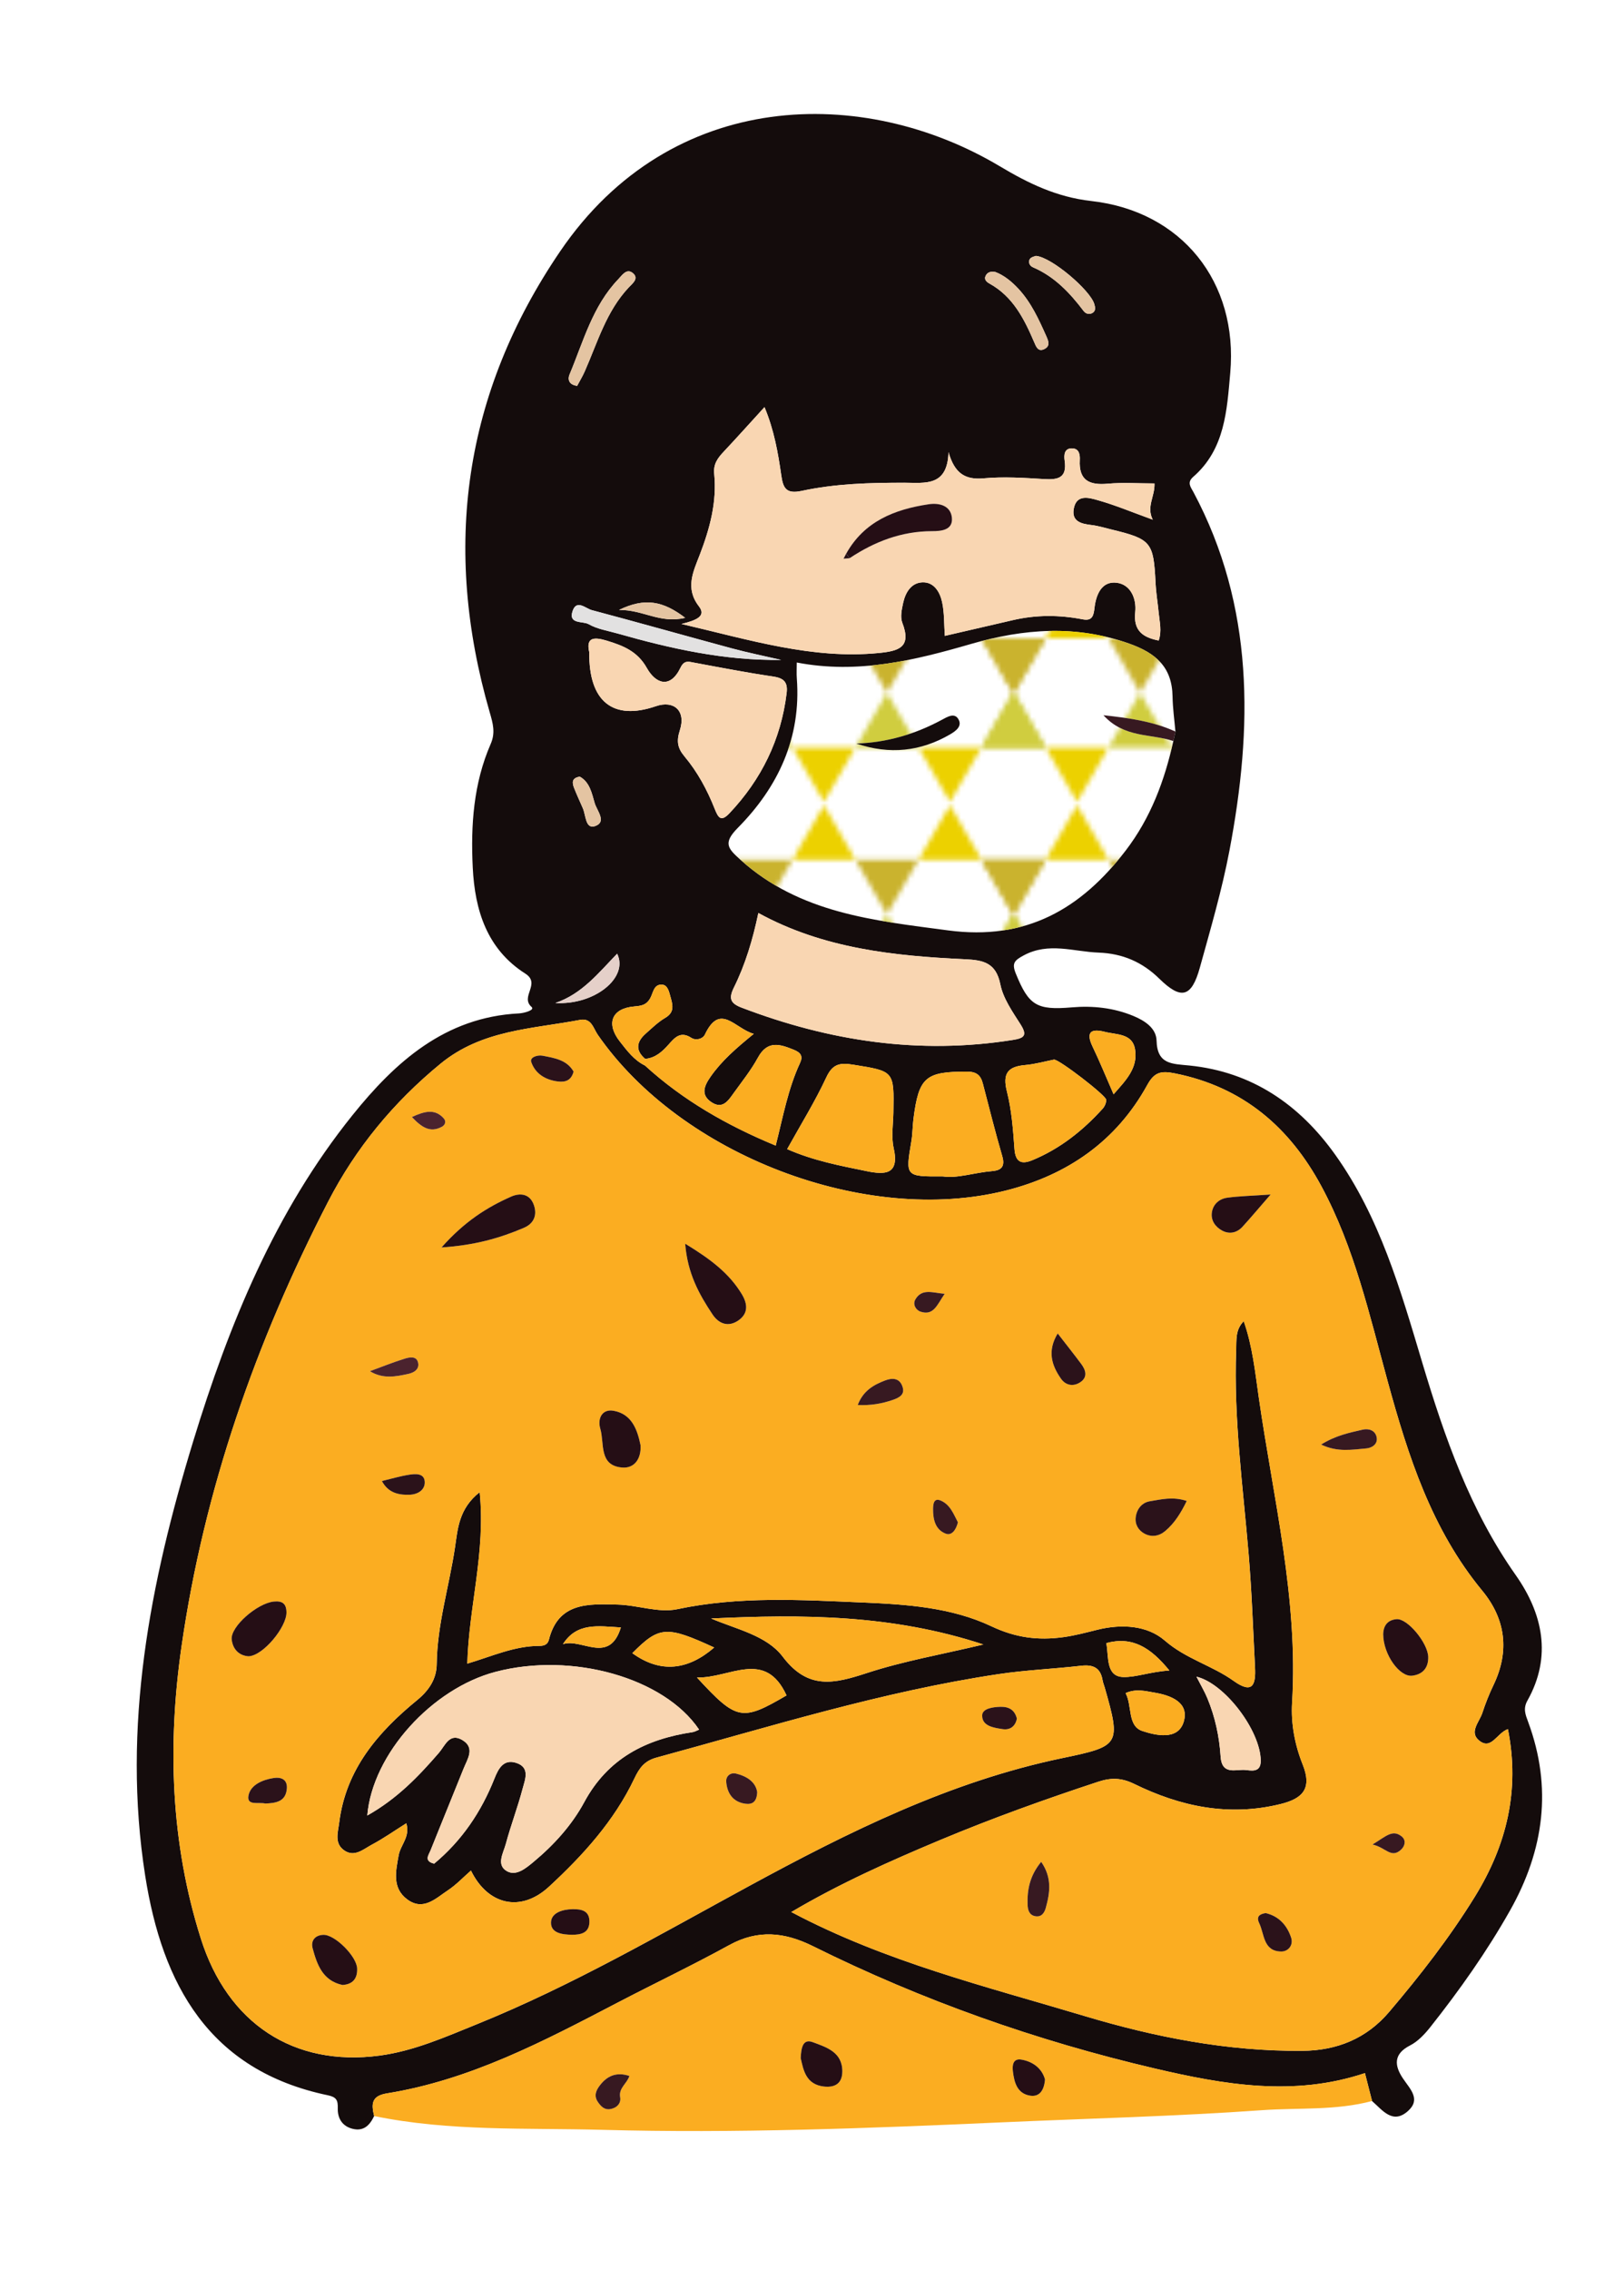 <?xml version="1.0" encoding="utf-8"?>
<!-- Generator: Adobe Illustrator 24.2.2, SVG Export Plug-In . SVG Version: 6.00 Build 0)  -->
<svg version="1.1" id="Layer_1" xmlns="http://www.w3.org/2000/svg" xmlns:xlink="http://www.w3.org/1999/xlink" x="0px" y="0px"
	 viewBox="0 0 544.17 760.22" style="enable-background:new 0 0 544.17 760.22;" xml:space="preserve">
<style type="text/css">
	.st0{fill:none;}
	.st1{fill:#D0CD3F;}
	.st2{fill:#CAB32E;}
	.st3{fill:#ECD100;}
	.st4{fill:#140C0C;}
	.st5{fill:#FBAD21;}
	.st6{fill:url(#SVGID_1_);}
	.st7{fill:#F9D6B2;}
	.st8{fill:#E2E1E1;}
	.st9{fill:#E4C4A2;}
	.st10{fill:#E5D0C9;}
	.st11{fill:#371921;}
	.st12{fill:#250E15;}
	.st13{fill:#2B121A;}
	.st14{fill:#4B232E;}
</style>
<pattern  x="0" width="74.8" height="86.37" patternUnits="userSpaceOnUse" id="Stars_Hex_Triangle_Color" viewBox="6.23 -86.37 74.8 86.37" style="overflow:visible;">
	<g>
		<rect x="6.23" y="-86.37" class="st0" width="74.8" height="86.37"/>
		<g>
			<polygon class="st1" points="81.04,-21.59 87.27,-10.8 74.8,-10.8 			"/>
			<polygon class="st2" points="81.04,-21.59 87.27,-32.39 74.8,-32.39 			"/>
			<polygon class="st1" points="81.04,-64.78 87.27,-53.98 74.8,-53.98 			"/>
			<polygon class="st2" points="81.04,-64.78 87.27,-75.58 74.8,-75.58 			"/>
		</g>
		<g>
			<polygon class="st3" points="18.7,0 24.93,-10.8 12.47,-10.8 			"/>
			<polygon class="st3" points="43.63,0 49.87,-10.8 37.4,-10.8 			"/>
			<polygon class="st3" points="68.57,0 74.8,-10.8 62.34,-10.8 			"/>
			<polygon class="st1" points="31.17,-21.59 37.4,-10.8 24.93,-10.8 			"/>
			<polygon class="st2" points="31.17,-21.59 37.4,-32.39 24.93,-32.39 			"/>
			<polygon class="st1" points="56.1,-21.59 62.34,-10.8 49.87,-10.8 			"/>
			<polygon class="st2" points="56.1,-21.59 62.34,-32.39 49.87,-32.39 			"/>
			<polygon class="st1" points="81.04,-21.59 87.27,-10.8 74.8,-10.8 			"/>
			<polygon class="st2" points="81.04,-21.59 87.27,-32.39 74.8,-32.39 			"/>
			<polygon class="st3" points="18.7,-43.19 24.93,-32.39 12.47,-32.39 			"/>
			<polygon class="st3" points="18.7,-43.19 24.93,-53.98 12.47,-53.98 			"/>
			<polygon class="st3" points="43.63,-43.19 49.87,-32.39 37.4,-32.39 			"/>
			<polygon class="st3" points="43.63,-43.19 49.87,-53.98 37.4,-53.98 			"/>
			<polygon class="st3" points="68.57,-43.19 74.8,-32.39 62.34,-32.39 			"/>
			<polygon class="st3" points="68.57,-43.19 74.8,-53.98 62.34,-53.98 			"/>
			<polygon class="st1" points="6.23,-21.59 12.47,-10.8 0,-10.8 			"/>
			<polygon class="st2" points="6.23,-21.59 12.47,-32.39 0,-32.39 			"/>
			<polygon class="st1" points="31.17,-64.78 37.4,-53.98 24.93,-53.98 			"/>
			<polygon class="st2" points="31.17,-64.78 37.4,-75.58 24.93,-75.58 			"/>
			<polygon class="st1" points="56.1,-64.78 62.34,-53.98 49.87,-53.98 			"/>
			<polygon class="st2" points="56.1,-64.78 62.34,-75.58 49.87,-75.58 			"/>
			<polygon class="st1" points="81.04,-64.78 87.27,-53.98 74.8,-53.98 			"/>
			<polygon class="st2" points="81.04,-64.78 87.27,-75.58 74.8,-75.58 			"/>
			<polygon class="st3" points="18.7,-86.37 24.93,-75.58 12.47,-75.58 			"/>
			<polygon class="st3" points="43.63,-86.37 49.87,-75.58 37.4,-75.58 			"/>
			<polygon class="st3" points="68.57,-86.37 74.8,-75.58 62.34,-75.58 			"/>
			<polygon class="st1" points="6.23,-64.78 12.47,-53.98 0,-53.98 			"/>
			<polygon class="st2" points="6.23,-64.78 12.47,-75.58 0,-75.58 			"/>
		</g>
		<g>
			<polygon class="st1" points="6.23,-21.59 12.47,-10.8 0,-10.8 			"/>
			<polygon class="st2" points="6.23,-21.59 12.47,-32.39 0,-32.39 			"/>
			<polygon class="st1" points="6.23,-64.78 12.47,-53.98 0,-53.98 			"/>
			<polygon class="st2" points="6.23,-64.78 12.47,-75.58 0,-75.58 			"/>
		</g>
	</g>
</pattern>
<g>
	<path class="st4" d="M125.37,708.75c-1.45,3.03-3.46,5.2-7.2,4.28c-3.55-0.88-5.08-3.58-4.99-6.9c0.07-2.68-0.44-3.74-3.36-4.35
		c-39.77-8.31-55.45-37.12-61.17-73.53c-7.83-49.88,1.6-98.11,16.1-145.55c11.97-39.13,27.4-76.87,53.32-109.13
		c14.33-17.83,31.02-32.9,55.86-34.14c1.57-0.08,5.42-1.08,4.19-2.16c-3.95-3.46,3.22-7.78-2.1-11.17
		c-12.77-8.14-16.9-21.06-17.61-35.51c-0.7-14.22,0.25-28.2,6.01-41.41c1.65-3.78,0.75-6.89-0.3-10.51
		c-15.96-55.11-8.87-106.81,23.59-154.51C225,29.4,289.41,28.49,334.99,55.68c9.67,5.77,19.08,10.34,30.68,11.65
		c30.36,3.41,49.26,27.16,46.56,57.57c-1.11,12.5-1.76,25.57-12.4,34.81c-2.21,1.92-0.83,3.44,0.05,5.09
		c20.5,38.38,19.9,78.96,12.08,120.12c-2.51,13.21-6.32,26.18-9.91,39.16c-2.78,10.03-6.28,10.88-13.58,3.73
		c-5.68-5.56-12.26-8.44-20.35-8.74c-8.4-0.31-16.69-3.59-25.1,0.93c-3.13,1.68-4.04,2.63-2.65,6.07
		c4.34,10.69,6.98,12.34,18.74,11.34c7.08-0.61,14.09,0.14,20.7,2.89c3.72,1.55,7.62,4.03,7.73,8.24c0.21,8.06,5.24,7.76,11.04,8.35
		c20.91,2.13,36.79,13.02,48.79,29.82c14.97,20.95,21.93,45.38,29.16,69.55c7.51,25.11,16.03,49.53,31.34,71.28
		c9.02,12.81,12.28,27.2,3.94,42.06c-1.5,2.67-0.68,4.65,0.23,7.11c8.17,22.03,5.35,42.98-6.08,63.23
		c-7.78,13.78-16.87,26.61-26.66,38.98c-1.89,2.39-4.17,4.83-6.81,6.18c-5.66,2.88-5.24,6.79-2.42,11.01
		c2.35,3.53,6.14,6.96,1.76,10.92c-5.15,4.65-8.56-0.23-12.08-3.3c-0.8-3.13-1.6-6.25-2.39-9.35c-23.83,7.97-47.24,3.86-70.29-1.52
		c-39.74-9.28-78.08-22.83-114.68-41c-9.49-4.71-18.41-5.65-28.04-0.36c-12.3,6.76-24.99,12.8-37.44,19.29
		c-24.68,12.87-49.32,25.87-77.24,30.37C124.29,702.01,124.45,704.89,125.37,708.75z M216.18,354.66c-3.39-2.89-2.89-5.75,0.18-8.46
		c2.1-1.86,4.15-3.88,6.54-5.28c3.35-1.96,2.46-4.51,1.71-7.24c-0.45-1.66-0.94-3.74-2.72-3.88c-2.91-0.22-3,2.84-4.06,4.64
		c-1.27,2.17-2.81,2.45-5.36,2.67c-7.55,0.66-9.46,5.77-4.78,11.72c2.41,3.07,4.76,6.27,8.43,8.06
		c12.76,11.65,27.48,20.06,43.8,26.81c2.44-9.58,4.12-19,8.16-27.68c1.06-2.28,0.24-3.47-2.11-4.42c-4.72-1.92-8.83-3.19-12,2.63
		c-2.27,4.17-5.29,7.95-8.08,11.82c-1.8,2.5-3.69,5.6-7.41,3.18c-3.89-2.53-2.47-5.62-0.34-8.66c3.68-5.26,8.49-9.45,14.43-14.29
		c-6.4-1.79-11.25-10.6-16.39,0.27c-0.67,1.42-2.98,2.07-4.54,1.06c-3.68-2.38-5.59-0.02-7.71,2.36
		C221.84,352.32,219.53,354.37,216.18,354.66z M393.86,245.03c-0.34-3.92-0.9-7.83-0.96-11.75c-0.16-9.88-5.6-14.55-14.59-17.73
		c-17.82-6.31-35.24-4.99-52.88,0.12c-18.9,5.48-37.92,10.19-58.45,6.23c0,2.07-0.11,3.71,0.02,5.34
		c1.49,19.89-6.25,36.37-19.79,50.06c-5.08,5.13-3.27,6.93,0.93,10.7c19.9,17.89,44.56,20.31,69.56,23.63
		c26.16,3.47,44.49-7.15,59.51-26.77c8.35-10.9,13.03-23.4,15.95-36.66C393.4,247.15,393.63,246.09,393.86,245.03z M505.27,579.15
		c-3.77,1.35-5.59,7.22-9.71,3.77c-3.33-2.79,0.16-6.18,1.14-9.17c1.05-3.2,2.29-6.35,3.75-9.38c5.46-11.36,4.05-22.1-3.78-31.58
		c-16.97-20.55-24.82-45.08-31.69-70.13c-6.09-22.19-11.14-44.78-22.17-65.27c-10.68-19.86-26.34-33.3-49.05-37.85
		c-4.63-0.93-6.9-0.55-9.32,3.85c-10.37,18.84-26.75,30.15-47.3,35.35c-47.07,11.89-108.95-11.85-136.83-52.14
		c-1.49-2.15-2.13-5.72-5.91-5c-16.14,3.07-32.88,3.28-46.78,14.68c-15.79,12.95-28.41,28.28-37.65,46.18
		c-24.27,47.02-41.59,96.52-49.14,149c-4.74,32.91-3.67,65.8,6.47,97.85c8.99,28.44,31.15,42.99,59.85,39.2
		c11.49-1.52,22.14-6.26,32.8-10.58c31.61-12.8,61.06-29.92,90.94-46.16c33.4-18.15,67.36-35.04,104.94-42.88
		c19.4-4.04,19.86-4.38,14.34-23.68c-0.23-0.81-0.58-1.6-0.71-2.42c-0.69-4.19-3.16-5.32-7.19-4.86
		c-9.23,1.06-18.54,1.43-27.72,2.81c-39.01,5.84-76.59,17.63-114.52,27.94c-4.03,1.09-5.74,3.4-7.44,6.98
		c-6.75,14.22-17.26,25.79-28.63,36.28c-9.55,8.81-20.57,6.04-26.15-5.41c-2.58,2.25-4.91,4.76-7.7,6.6
		c-4.08,2.7-8.25,7.04-13.62,3.08c-5.21-3.84-3.85-9.52-2.9-14.81c0.62-3.47,3.96-6.27,2.55-10.7c-3.95,2.48-7.61,5.07-11.54,7.16
		c-2.83,1.51-5.83,4.33-9.28,1.9c-3.38-2.38-2.06-6.05-1.64-9.38c2.23-17.77,13-30.23,26.11-40.95c4.08-3.34,6.49-7.2,6.55-12.03
		c0.16-13.37,4.19-26.09,6.13-39.15c0.91-6.08,1.23-12.93,8.27-18.46c2.04,20.09-3.65,38.44-4.15,57.43
		c8.29-2.47,15.8-5.94,24.13-5.94c1.42,0,2.78-0.34,3.21-2.06c3.16-12.67,13.36-12.01,22.98-11.78c6.72,0.16,13.77,2.87,20.05,1.54
		c20.74-4.4,41.57-3.11,62.33-2.23c14.55,0.62,29.54,1.63,42.92,7.96c8.05,3.81,15.56,4.81,24.1,3.64
		c3.94-0.54,7.67-1.55,11.45-2.49c8.12-2,16.69-1.47,22.57,3.65c7.04,6.12,15.82,8.32,23.04,13.49c6.43,4.6,7.46,1.18,7.17-4.48
		c-0.65-12.67-1.08-25.36-2.14-37.99c-1.91-22.74-5.04-45.4-4.18-68.31c0.13-3.35-0.33-6.84,2.54-9.69
		c2.94,8.34,3.81,16.99,5.04,25.55c4.88,33.94,13.27,67.48,11.16,102.22c-0.43,7.01,0.93,14.17,3.55,20.7
		c3.22,8.05,0.04,11.42-7.44,13.26c-17.29,4.25-33.48,0.86-49.04-6.76c-4.08-2-7.58-2.19-11.99-0.73
		c-17.88,5.89-35.58,12.24-52.93,19.5c-16.91,7.08-33.67,14.54-49.95,24.15c31.49,16.67,65.13,24.89,98.16,34.8
		c23.81,7.14,48.06,11.88,73.07,11.69c11.6-0.09,21.51-4.11,29.09-13.03c10.4-12.25,20.27-24.91,28.73-38.62
		C504.81,618.07,509.37,599.68,505.27,579.15z M256.17,136.36c-4.98,5.45-9.28,10.25-13.69,14.95c-1.98,2.11-3.49,4.11-3.16,7.37
		c0.95,9.46-1.47,18.36-4.84,27.13c-2.15,5.6-4.99,11.18-0.28,17.27c2.59,3.35-0.98,4.71-5.84,5.91
		c23.24,5.43,43.93,11.88,66.04,9.73c6.84-0.66,11.12-1.94,7.94-10.15c-0.74-1.91-0.18-4.51,0.3-6.68c0.76-3.47,2.71-6.7,6.46-6.84
		c3.91-0.14,5.88,3.31,6.59,6.65c0.78,3.63,0.63,7.46,0.9,11.28c8.03-1.86,15.39-3.54,22.74-5.26c7.81-1.83,15.64-1.8,23.49-0.28
		c3.27,0.63,3.64-1.36,3.93-3.87c0.52-4.51,2.46-9.04,7.49-8.38c4.63,0.61,6.63,5.32,6.15,9.83c-0.67,6.24,2.57,8.48,7.87,9.52
		c1.09-3.19,0.29-6.24,0-9.27c-0.32-3.36-0.9-6.71-1.06-10.08c-0.67-13.67-1.42-14.62-14.96-17.89c-2.19-0.53-4.36-1.21-6.59-1.46
		c-3.38-0.39-6.58-1.2-5.86-5.38c0.88-5.08,5.16-3.76,8.14-2.91c5.81,1.64,11.42,4,18.34,6.51c-2.21-4.39,0.75-7.77,0.58-12.14
		c-5.57,0-10.66-0.37-15.67,0.09c-6.14,0.56-9.73-1.07-9.36-7.94c0.09-1.66-0.15-3.71-2.33-3.88c-2.95-0.23-3,2.28-2.74,4.11
		c0.83,5.73-2.15,6.45-6.87,6.16c-6.75-0.42-13.58-0.86-20.28-0.25c-6.27,0.57-9.74-1.71-11.77-8.78
		c-0.33,11.64-7.89,10.26-14.69,10.25c-11.57-0.01-23.17,0.29-34.48,2.73c-5.37,1.16-6.27-1.03-6.89-5.36
		C260.69,151.56,259.39,144.08,256.17,136.36z M123.07,608.09c10.07-5.67,17.2-13.15,24.01-21.01c2.06-2.38,3.5-6.79,7.77-4.31
		c4.5,2.61,1.77,6.39,0.47,9.66c-3.64,9.11-7.4,18.18-11.03,27.29c-0.63,1.57-2.37,3.64,1.2,4.49c9.27-7.71,15.78-17.36,20.21-28.54
		c1.3-3.28,3.03-6.6,7.31-5.2c4.71,1.54,2.92,5.58,2.12,8.61c-1.64,6.23-3.96,12.28-5.63,18.5c-0.81,3.03-3.35,7.08,0.4,9.17
		c3.13,1.75,6.41-1.08,8.99-3.22c6.77-5.64,12.74-12.25,16.87-19.89c7.95-14.73,20.68-21.14,36.34-23.48
		c0.73-0.11,1.41-0.54,2.16-0.84c-11.73-17.4-42.6-26.08-68.22-19.35C144.83,565.53,124.8,587.41,123.07,608.09z M254.11,305.8
		c-1.87,8.93-4.35,17.22-8.2,24.97c-1.84,3.71-1.13,5.31,2.63,6.74c29.38,11.21,59.49,15.78,90.8,10.81c3.8-0.6,5.02-1.44,2.61-5.23
		c-2.69-4.23-5.81-8.66-6.76-13.4c-1.45-7.25-5.72-8.12-11.78-8.4C299.53,320.18,275.89,317.73,254.11,305.8z M197.45,218.46
		c-0.2,16.6,8,22.99,22.32,18.07c6.03-2.07,10.14,1.54,8.04,8.03c-1.23,3.81-0.74,6.07,1.57,8.82c4.35,5.2,7.56,11.16,10.05,17.42
		c1.21,3.04,2.11,4.65,4.99,1.59c10.73-11.36,17.27-24.68,19.16-40.26c0.43-3.5-0.81-4.98-4.4-5.51
		c-8.86-1.31-17.67-3.01-26.48-4.65c-1.99-0.37-3.42-0.95-4.69,1.68c-3.46,7.17-8.33,5.33-11.26,0.11
		c-3.14-5.61-7.87-7.46-13.28-9.13C199.18,213.32,196.24,213.32,197.45,218.46z M238.29,542.1c8.45,3.62,18.58,5.65,23.98,12.78
		c8.51,11.25,17.29,9.05,28.2,5.49c12.29-4.02,25.16-6.25,39.04-9.56C298.88,540.72,268.74,540.66,238.29,542.1z M263.76,384.89
		c8.96,3.92,17.78,5.55,26.54,7.36c6.22,1.28,11.17,1.27,9.14-7.76c-0.84-3.74-0.17-7.84-0.09-11.77
		c0.27-14.1,0.25-13.89-13.42-16.1c-4.45-0.72-6.92-0.35-9.06,4.26C273.1,368.97,268.34,376.62,263.76,384.89z M315.98,394.03
		c4.81,0.73,10.54-1.29,16.42-1.77c3.13-0.25,4.45-1.53,3.43-5.01c-2.35-8.06-4.38-16.22-6.51-24.35c-0.73-2.79-2.11-3.96-5.35-3.96
		c-13.84-0.01-16.1,1.8-17.89,15.81c-0.32,2.51-0.29,5.07-0.71,7.56C303.37,394.09,303.34,394.08,315.98,394.03z M353.2,354.9
		c-3.08,0.6-6.35,1.54-9.68,1.83c-5.88,0.51-7.64,2.87-6.11,8.9c1.57,6.21,2.06,12.75,2.52,19.18c0.32,4.51,2.37,5.28,6,3.78
		c9.26-3.83,16.92-9.91,23.59-17.29c0.67-0.74,1.16-1.94,1.16-2.92C370.67,366.94,354.96,354.88,353.2,354.9z M261.74,221.03
		c-5.53-1.28-11.1-2.4-16.57-3.88c-15.64-4.22-31.22-8.64-46.88-12.8c-2.03-0.54-5.04-3.67-6.4,0.26c-1.57,4.56,3.43,3.34,5.36,4.45
		c2.83,1.63,6.3,2.17,9.53,3.08C224.66,217.24,242.74,221.3,261.74,221.03z M400.91,561.59c1.44,2.82,2.72,4.96,3.66,7.23
		c2.59,6.25,4,12.86,4.44,19.55c0.4,6.14,4.9,4.3,7.99,4.45c1.92,0.09,5.5,1.23,5.45-3.12
		C422.33,579.62,410.38,563.84,400.91,561.59z M263.55,567.86c-7.21-15.68-19.03-5.66-30.02-6
		C246.89,576.33,248.56,576.62,263.55,567.86z M377.16,567.09c2.28,4.24,0.55,11.03,5.64,12.7c4.32,1.42,11.93,3.3,13.84-3.11
		c1.92-6.49-4.32-8.85-9.85-9.76C383.83,566.43,380.72,565.51,377.16,567.09z M239.31,551.82c-15.99-7.36-18.42-7.18-27.43,1.89
		C221.41,560.61,230.59,559.35,239.31,551.82z M193.39,129.24c0.81-1.53,1.81-3.16,2.57-4.9c4.28-9.7,7.2-20.1,14.75-28.1
		c1.25-1.32,3.56-3.02,1.26-4.83c-2.03-1.6-3.52,0.78-4.79,2.11c-8.63,9-11.71,20.87-16.34,31.93
		C190.18,127.01,190.55,128.87,193.39,129.24z M373.14,366.52c3.99-4.56,8.3-8.76,7.17-15.18c-0.93-5.25-6.23-4.74-10.1-5.73
		c-4.57-1.17-6.49-0.01-4.11,4.94C368.49,355.52,370.57,360.63,373.14,366.52z M391.83,559.52c-6.34-7.78-12.47-11.53-21.13-9.18
		c0.87,4.53-0.24,11.19,5.67,11.36C380.65,561.83,385.46,559.93,391.83,559.52z M333.54,91.11c-1.65-0.32-2.66,0.13-3.23,1.19
		c-0.72,1.33,0.35,2.18,1.25,2.68c7.89,4.36,11.63,11.84,14.98,19.65c0.61,1.41,1.29,3.38,3.45,2.26c1.95-1.01,1.37-2.57,0.6-4.29
		c-2.52-5.64-5.05-11.25-9.32-15.85C338.97,94.26,336.37,92.18,333.54,91.11z M347.11,85.71c-0.3,0.14-1.61,0.35-2.05,1.09
		c-0.56,0.93-0.15,2.21,1.09,2.74c7.2,3.09,12.34,8.54,16.95,14.63c0.72,0.95,1.91,1.28,2.98,0.64c1.16-0.7,0.92-1.88,0.59-2.99
		C365.3,97.18,352.36,86.12,347.11,85.71z M186.1,335.94c13.14,0.8,24.63-8.55,20.69-16.5C200.6,325.81,195.05,332.92,186.1,335.94z
		 M208.04,545.1c-7.56-0.43-14.71-1.77-19.41,5.6C194.8,548.55,204.15,557.69,208.04,545.1z M194.27,260.13
		c-2.79,0.45-2.57,2.11-1.91,3.78c0.9,2.31,1.97,4.56,2.95,6.84c1.01,2.36,0.86,7.08,4.09,5.95c4.02-1.4,0.61-5.17-0.14-7.73
		C198.3,265.66,197.61,261.97,194.27,260.13z M229.6,206.94c-7.4-5.63-13.46-6.87-22.18-2.65
		C215.64,204.23,221.08,208.96,229.6,206.94z"/>
	<path class="st5" d="M125.37,708.75c-0.92-3.86-1.08-6.74,4.3-7.61c27.93-4.5,52.57-17.49,77.24-30.37
		c12.45-6.49,25.14-12.53,37.44-19.29c9.63-5.29,18.55-4.35,28.04,0.36c36.6,18.17,74.94,31.72,114.68,41
		c23.05,5.38,46.45,9.49,70.29,1.52c0.79,3.1,1.59,6.22,2.39,9.35c-12.1,3.25-24.61,2.21-36.89,3.08
		c-29.17,2.07-58.43,2.78-87.65,4.09c-44.43,1.99-88.88,3.7-133.33,2.49C176.36,712.68,150.64,713.95,125.37,708.75z M268.3,689.35
		c0.91,4,1.73,8.86,7.84,9.51c3.56,0.38,6.07-0.98,6.1-5.01c0.05-6.54-5.35-8.14-9.85-9.84
		C268.97,682.73,268.46,685.92,268.3,689.35z M350.16,696.51c-0.93-3.48-3.77-5.96-7.91-6.66c-2.82-0.48-3.1,1.87-2.85,3.92
		c0.45,3.75,1.43,7.5,5.84,8.16C348.14,702.36,349.84,700.39,350.16,696.51z M210.9,695.32c-4.46-1.47-7.55,0.05-9.93,3.2
		c-1.19,1.57-2.05,3.39-0.68,5.44c0.99,1.48,2.19,2.74,4.03,2.49c2.17-0.3,3.86-1.84,3.48-4.01
		C207.25,699.35,210.11,697.87,210.9,695.32z"/>
	<path class="st5" d="M505.27,579.15c4.1,20.53-0.46,38.92-11.08,56.11c-8.46,13.71-18.32,26.37-28.73,38.62
		c-7.57,8.92-17.48,12.93-29.09,13.03c-25.01,0.2-49.26-4.54-73.07-11.69c-33.03-9.91-66.67-18.13-98.16-34.8
		c16.28-9.61,33.04-17.07,49.95-24.15c17.35-7.26,35.05-13.62,52.93-19.5c4.42-1.45,7.91-1.26,11.99,0.73
		c15.56,7.63,31.75,11.01,49.04,6.76c7.49-1.84,10.67-5.21,7.44-13.26c-2.62-6.53-3.97-13.69-3.55-20.7
		c2.11-34.74-6.27-68.28-11.16-102.22c-1.23-8.55-2.11-17.2-5.04-25.55c-2.87,2.84-2.41,6.33-2.54,9.69
		c-0.86,22.91,2.27,45.57,4.18,68.31c1.06,12.63,1.48,25.32,2.14,37.99c0.29,5.67-0.74,9.09-7.17,4.48
		c-7.22-5.17-16-7.37-23.04-13.49c-5.89-5.11-14.45-5.65-22.57-3.65c-3.78,0.93-7.51,1.95-11.45,2.49
		c-8.54,1.17-16.05,0.16-24.1-3.64c-13.38-6.33-28.37-7.34-42.92-7.96c-20.76-0.88-41.59-2.17-62.33,2.23
		c-6.28,1.33-13.33-1.38-20.05-1.54c-9.63-0.23-19.83-0.89-22.98,11.78c-0.43,1.73-1.79,2.06-3.21,2.06
		c-8.33,0-15.83,3.47-24.13,5.94c0.5-18.99,6.19-37.34,4.15-57.43c-7.04,5.53-7.36,12.38-8.27,18.46
		c-1.95,13.06-5.97,25.78-6.13,39.15c-0.06,4.83-2.47,8.7-6.55,12.03c-13.11,10.72-23.88,23.17-26.11,40.95
		c-0.42,3.32-1.74,7,1.64,9.38c3.45,2.43,6.45-0.4,9.28-1.9c3.92-2.09,7.59-4.67,11.54-7.16c1.41,4.43-1.93,7.24-2.55,10.7
		c-0.95,5.29-2.31,10.96,2.9,14.81c5.37,3.96,9.54-0.37,13.62-3.08c2.78-1.84,5.12-4.36,7.7-6.6c5.58,11.45,16.61,14.22,26.15,5.41
		c11.37-10.5,21.88-22.06,28.63-36.28c1.7-3.58,3.41-5.89,7.44-6.98c37.93-10.32,75.51-22.1,114.52-27.94
		c9.17-1.37,18.49-1.74,27.72-2.81c4.03-0.46,6.5,0.67,7.19,4.86c0.14,0.82,0.48,1.61,0.71,2.42c5.52,19.31,5.06,19.64-14.34,23.68
		c-37.58,7.83-71.54,24.72-104.94,42.88C221,648,191.56,665.12,159.94,677.92c-10.66,4.32-21.32,9.06-32.8,10.58
		c-28.7,3.79-50.86-10.76-59.85-39.2c-10.13-32.05-11.2-64.95-6.47-97.85c7.55-52.48,24.87-101.98,49.14-149
		c9.24-17.9,21.86-33.23,37.65-46.18c13.9-11.4,30.64-11.6,46.78-14.68c3.78-0.72,4.42,2.85,5.91,5
		c27.88,40.3,89.76,64.03,136.83,52.14c20.55-5.19,36.94-16.5,47.3-35.35c2.42-4.4,4.7-4.78,9.32-3.85
		c22.71,4.55,38.37,18,49.05,37.85c11.03,20.49,16.08,43.08,22.17,65.27c6.87,25.06,14.72,49.58,31.69,70.13
		c7.83,9.48,9.24,20.21,3.78,31.58c-1.46,3.03-2.71,6.19-3.75,9.38c-0.98,2.99-4.47,6.38-1.14,9.17
		C499.68,586.37,501.5,580.5,505.27,579.15z M147.94,417.82c11.27-0.74,19.56-3.15,27.58-6.55c3.36-1.42,4.54-4.26,3.37-7.64
		c-1.32-3.79-4.58-4.17-7.65-2.81C163.07,404.43,155.63,409.17,147.94,417.82z M229.59,416.57c0.79,10.01,4.7,16.97,9.15,23.68
		c2.14,3.23,5.36,4.34,8.69,2.02c3.34-2.33,3.15-5.49,1.1-8.85C244.33,426.51,238.24,421.82,229.59,416.57z M83.3,554.76
		c4.91-0.21,12.74-9.77,12.69-14.69c-0.03-2.96-1.39-3.92-4.2-3.65c-5.56,0.54-14.64,8.42-14.15,12.71
		C78.03,552.56,80.22,554.57,83.3,554.76z M463.48,547.34c0.04,6.9,5.53,14.45,9.74,13.92c3.42-0.42,5.44-2.55,5.35-6.29
		c-0.12-4.65-6.94-12.97-10.63-12.64C464.39,542.64,463.54,545.21,463.48,547.34z M214.63,484.06c-1.08-5.32-2.98-10.45-9-11.54
		c-3.9-0.7-5.49,2.61-4.48,6.02c1.44,4.87-0.61,12.38,7.39,12.99C212.57,491.84,214.91,488.6,214.63,484.06z M114.77,664.85
		c3.47-0.23,5.01-2.17,4.9-5.52c-0.13-4.09-7.49-11.4-11.33-11.26c-2.9,0.1-4.25,2.06-3.58,4.51
		C106.24,658.04,108.13,663.44,114.77,664.85z M425.76,400.09c-6.3,0.44-10.46,0.52-14.55,1.09c-2.6,0.36-4.67,2.08-5.12,4.82
		c-0.46,2.77,1.14,4.94,3.39,6.17c2.38,1.3,4.94,0.83,6.84-1.25C419.07,407.9,421.7,404.76,425.76,400.09z M397.65,502.73
		c-4.71-1.56-8.57-0.5-12.33,0.09c-2.6,0.41-4.35,2.49-4.74,5.26c-0.35,2.5,0.89,4.5,2.93,5.59c2.38,1.27,4.89,0.88,7.02-0.94
		C393.54,510.16,395.62,506.91,397.65,502.73z M354.41,446.63c-3.56,5.88-2.02,10.68,1.11,15.15c1.66,2.37,4.37,2.71,6.68,1.02
		c2.29-1.67,1.58-3.97,0.13-5.92C359.87,453.59,357.31,450.37,354.41,446.63z M424.11,640.77c-2.12,0.33-3.21,1.19-2.18,3.35
		c1.78,3.72,1.32,9.41,7.35,9.51c2.38,0.04,4.19-2.13,3.33-4.71C431.23,644.81,428.47,641.79,424.11,640.77z M348.88,623.6
		c-3.86,4.66-4.74,9.41-4.55,14.44c0.06,1.66,0.54,3.44,2.6,3.78c2.08,0.35,3.03-1.14,3.49-2.79
		C351.83,633.99,352.59,628.96,348.88,623.6z M287.41,470.59c4.38,0.21,8.07-0.45,11.77-1.71c2.47-0.84,4.23-1.94,3.12-4.73
		c-1.05-2.64-3.38-2.66-5.66-1.8C292.72,463.84,289.2,465.84,287.41,470.59z M191.64,648.02c3.03,0.02,5.79-0.58,5.85-4.3
		c0.07-3.82-2.71-4.33-5.76-4.26c-3.3,0.08-7.01,1.21-7.11,4.41C184.53,647.5,188.44,647.98,191.64,648.02z M442.68,483.84
		c5.5,2.64,10.42,1.68,15.17,1.28c1.83-0.15,3.98-1.44,3.41-3.87c-0.53-2.25-2.69-2.86-4.71-2.4
		C452.1,479.89,447.55,480.79,442.68,483.84z M88.9,604.08c3.45-0.16,6.89-0.56,7.22-5.07c0.22-2.99-1.89-3.88-4.43-3.48
		c-3.73,0.58-7.72,2.29-8.42,5.84C82.57,604.97,86.7,603.5,88.9,604.08z M192.2,358.93c-2.2-3.92-6.37-4.57-10.4-5.33
		c-1.75-0.33-4.32,0.55-3.8,2.08c1.33,3.92,4.73,6.02,8.88,6.54C189.22,362.52,191.33,362.1,192.2,358.93z M253.72,600.24
		c-0.52-3.38-3.43-5.3-7.08-6.19c-1.87-0.46-3.46,0.84-3.31,2.72c0.32,3.9,2.25,6.81,6.46,7.38
		C252,604.44,253.6,603.61,253.72,600.24z M340.73,575.62c-0.7-2.87-2.65-4.01-5.48-3.94c-2.54,0.06-6.09,0.57-6.13,2.87
		c-0.07,3.63,3.9,4.14,6.83,4.6C338.37,579.53,340.22,578.3,340.73,575.62z M123.94,459.27c4.43,2.7,8.7,1.81,12.93,0.89
		c2.08-0.45,3.89-1.78,3.13-4.08c-0.65-1.98-2.92-1.46-4.38-1.01C131.67,456.29,127.82,457.85,123.94,459.27z M127.96,496.06
		c2.14,3.97,5.55,4.69,9.25,4.59c2.78-0.08,5.27-1.61,5.11-4.37c-0.17-2.91-3.17-2.65-5.31-2.32
		C134.04,494.43,131.12,495.31,127.96,496.06z M320.98,509.88c-1.4-2.58-2.52-5.91-5.75-7.28c-2.36-1-2.58,1.18-2.58,2.86
		c-0.01,3.49,0.77,6.93,4.28,8.24C318.87,514.42,320.36,512.47,320.98,509.88z M138,374.14c3.23,3.37,6.05,5.41,10.05,3.27
		c1.18-0.63,1.47-1.89,0.65-2.81C145.73,371.28,142.33,372.16,138,374.14z M316.54,433.35c-4.07-0.35-7.6-1.92-9.81,1.86
		c-0.98,1.67,0.13,3.58,1.7,4.11C312.84,440.8,314,437.06,316.54,433.35z M459.88,617.8c4.48,0.98,6.26,4.87,9.63,1.69
		c1.28-1.21,1.7-3.13,0.18-4.38C466.56,612.55,464.25,615.21,459.88,617.8z"/>
	
		<pattern  id="SVGID_1_" xlink:href="#Stars_Hex_Triangle_Color" patternTransform="matrix(1.694 0 0 1.694 4532.423 4248.908)">
	</pattern>
	<path class="st6" d="M393.16,248.2c-2.92,13.26-7.6,25.76-15.95,36.66c-15.02,19.62-33.35,30.24-59.51,26.77
		c-25-3.32-49.66-5.74-69.56-23.63c-4.2-3.77-6.01-5.57-0.93-10.7c13.54-13.68,21.28-30.17,19.79-50.06
		c-0.12-1.63-0.02-3.27-0.02-5.34c20.53,3.96,39.55-0.76,58.45-6.23c17.63-5.11,35.06-6.43,52.88-0.12
		c8.98,3.18,14.43,7.85,14.59,17.73c0.06,3.92,0.63,7.84,0.96,11.75c-7.34-3.32-15.12-4.5-24.12-5.46
		C376.72,247.26,385.65,245.7,393.16,248.2z M286.93,249.04c11.09,3.79,21.59,2.7,31.5-3.12c1.89-1.11,4.25-2.82,2.56-5.28
		c-1.31-1.91-3.54-0.56-5.28,0.38C306.72,245.9,297.17,248.72,286.93,249.04z"/>
	<path class="st7" d="M256.17,136.36c3.22,7.72,4.51,15.21,5.59,22.7c0.62,4.33,1.52,6.51,6.89,5.36
		c11.32-2.44,22.92-2.74,34.48-2.73c6.81,0.01,14.36,1.39,14.69-10.25c2.03,7.07,5.5,9.35,11.77,8.78
		c6.7-0.61,13.53-0.17,20.28,0.25c4.72,0.29,7.7-0.43,6.87-6.16c-0.27-1.83-0.21-4.34,2.74-4.11c2.18,0.17,2.42,2.22,2.33,3.88
		c-0.37,6.86,3.21,8.5,9.36,7.94c5.01-0.46,10.1-0.09,15.67-0.09c0.17,4.37-2.8,7.75-0.58,12.14c-6.92-2.51-12.53-4.86-18.34-6.51
		c-2.98-0.84-7.26-2.17-8.14,2.91c-0.72,4.17,2.48,4.99,5.86,5.38c2.22,0.25,4.4,0.93,6.59,1.46c13.54,3.27,14.29,4.23,14.96,17.89
		c0.17,3.37,0.74,6.72,1.06,10.08c0.29,3.03,1.1,6.08,0,9.27c-5.29-1.04-8.53-3.28-7.87-9.52c0.48-4.51-1.52-9.22-6.15-9.83
		c-5.03-0.66-6.96,3.86-7.49,8.38c-0.29,2.51-0.66,4.51-3.93,3.87c-7.84-1.52-15.68-1.55-23.49,0.28
		c-7.35,1.72-14.72,3.41-22.74,5.26c-0.26-3.82-0.12-7.65-0.9-11.28c-0.71-3.34-2.68-6.79-6.59-6.65c-3.76,0.13-5.7,3.37-6.46,6.84
		c-0.48,2.17-1.04,4.77-0.3,6.68c3.18,8.22-1.1,9.49-7.94,10.15c-22.1,2.15-42.8-4.3-66.04-9.73c4.85-1.2,8.43-2.56,5.84-5.91
		c-4.72-6.09-1.87-11.67,0.28-17.27c3.37-8.77,5.79-17.67,4.84-27.13c-0.33-3.27,1.18-5.26,3.16-7.37
		C246.9,146.61,251.2,141.81,256.17,136.36z M284.69,186.97c8.35-5.55,17.35-9.03,27.56-9.05c3-0.01,7.11-0.27,6.71-4.48
		c-0.38-4.02-4.13-5.08-7.78-4.53c-11.45,1.72-21.6,5.74-27.64,16.55c-0.29,0.56-0.58,1.11-0.87,1.67
		C283.34,187.07,284.02,187.02,284.69,186.97z"/>
	<path class="st7" d="M123.07,608.09c1.73-20.68,21.76-42.55,42.96-48.12c25.62-6.73,56.49,1.95,68.22,19.35
		c-0.75,0.3-1.43,0.73-2.16,0.84c-15.66,2.34-28.39,8.75-36.34,23.48c-4.12,7.64-10.1,14.25-16.87,19.89
		c-2.58,2.15-5.86,4.97-8.99,3.22c-3.74-2.1-1.21-6.14-0.4-9.17c1.67-6.22,3.99-12.27,5.63-18.5c0.79-3.02,2.59-7.06-2.12-8.61
		c-4.27-1.4-6.01,1.93-7.31,5.2c-4.42,11.18-10.94,20.83-20.21,28.54c-3.57-0.84-1.83-2.92-1.2-4.49
		c3.64-9.11,7.39-18.18,11.03-27.29c1.31-3.27,4.03-7.05-0.47-9.66c-4.27-2.48-5.71,1.93-7.77,4.31
		C140.27,594.94,133.14,602.42,123.07,608.09z"/>
	<path class="st7" d="M254.11,305.8c21.79,11.93,45.43,14.38,69.3,15.5c6.06,0.28,10.33,1.16,11.78,8.4
		c0.95,4.74,4.07,9.17,6.76,13.4c2.41,3.79,1.19,4.62-2.61,5.23c-31.3,4.97-61.42,0.4-90.8-10.81c-3.76-1.43-4.47-3.03-2.63-6.74
		C249.75,323.02,252.23,314.73,254.11,305.8z"/>
	<path class="st7" d="M197.45,218.46c-1.21-5.14,1.73-5.14,6.03-3.82c5.41,1.67,10.14,3.52,13.28,9.13
		c2.93,5.22,7.8,7.06,11.26-0.11c1.27-2.63,2.7-2.05,4.69-1.68c8.81,1.64,17.62,3.33,26.48,4.65c3.59,0.53,4.83,2.01,4.4,5.51
		c-1.89,15.57-8.43,28.9-19.16,40.26c-2.89,3.05-3.78,1.45-4.99-1.59c-2.49-6.27-5.69-12.22-10.05-17.42
		c-2.31-2.76-2.8-5.02-1.57-8.82c2.1-6.5-2.01-10.11-8.04-8.03C205.45,241.45,197.25,235.06,197.45,218.46z"/>
	<path class="st5" d="M238.29,542.1c30.44-1.44,60.59-1.38,91.21,8.7c-13.88,3.31-26.75,5.55-39.04,9.56
		c-10.91,3.57-19.69,5.76-28.2-5.49C256.87,547.75,246.75,545.72,238.29,542.1z"/>
	<path class="st5" d="M216.18,354.66c3.35-0.29,5.66-2.34,7.74-4.68c2.12-2.38,4.03-4.74,7.71-2.36c1.56,1.01,3.87,0.35,4.54-1.06
		c5.14-10.87,9.99-2.06,16.39-0.27c-5.94,4.83-10.75,9.03-14.43,14.29c-2.13,3.04-3.55,6.13,0.34,8.66
		c3.72,2.42,5.61-0.68,7.41-3.18c2.79-3.88,5.81-7.65,8.08-11.82c3.18-5.82,7.29-4.55,12-2.63c2.35,0.96,3.17,2.14,2.11,4.42
		c-4.04,8.68-5.72,18.09-8.16,27.68c-16.32-6.75-31.04-15.16-43.8-26.81C216.14,356.15,216.16,355.41,216.18,354.66z"/>
	<path class="st5" d="M263.76,384.89c4.59-8.27,9.35-15.92,13.11-24.02c2.14-4.6,4.61-4.97,9.06-4.26c13.67,2.21,13.69,2,13.42,16.1
		c-0.08,3.93-0.75,8.03,0.09,11.77c2.03,9.03-2.92,9.05-9.14,7.76C281.53,390.44,272.71,388.81,263.76,384.89z"/>
	<path class="st5" d="M315.98,394.03c-12.64,0.06-12.6,0.06-10.6-11.73c0.42-2.49,0.39-5.05,0.71-7.56
		c1.79-14.01,4.05-15.82,17.89-15.81c3.23,0,4.62,1.17,5.35,3.96c2.13,8.13,4.16,16.29,6.51,24.35c1.01,3.47-0.31,4.75-3.43,5.01
		C326.52,392.73,320.79,394.76,315.98,394.03z"/>
	<path class="st5" d="M353.2,354.9c1.76-0.03,17.47,12.04,17.47,13.48c0,0.98-0.49,2.18-1.16,2.92
		c-6.67,7.38-14.32,13.46-23.59,17.29c-3.63,1.5-5.67,0.73-6-3.78c-0.46-6.43-0.94-12.97-2.52-19.18c-1.53-6.03,0.23-8.39,6.11-8.9
		C346.85,356.44,350.12,355.51,353.2,354.9z"/>
	<path class="st8" d="M261.74,221.03c-19,0.28-37.08-3.79-54.97-8.88c-3.22-0.92-6.7-1.45-9.53-3.08c-1.93-1.11-6.93,0.11-5.36-4.45
		c1.36-3.94,4.36-0.8,6.4-0.26c15.66,4.16,31.24,8.58,46.88,12.8C250.64,218.63,256.21,219.75,261.74,221.03z"/>
	<path class="st7" d="M400.91,561.59c9.47,2.25,21.42,18.02,21.54,28.11c0.05,4.35-3.53,3.22-5.45,3.12
		c-3.09-0.15-7.6,1.68-7.99-4.45c-0.43-6.69-1.84-13.3-4.44-19.55C403.63,566.55,402.36,564.42,400.91,561.59z"/>
	<path class="st5" d="M263.55,567.86c-14.99,8.76-16.67,8.47-30.02-6C244.52,562.2,256.34,552.18,263.55,567.86z"/>
	<path class="st5" d="M216.18,354.66c-0.02,0.74-0.04,1.49-0.06,2.23c-3.66-1.79-6.01-4.99-8.43-8.06
		c-4.68-5.95-2.77-11.06,4.78-11.72c2.55-0.22,4.1-0.51,5.36-2.67c1.05-1.8,1.15-4.86,4.06-4.64c1.78,0.13,2.27,2.22,2.72,3.88
		c0.74,2.73,1.63,5.28-1.71,7.24c-2.39,1.4-4.44,3.43-6.54,5.28C213.29,348.91,212.79,351.77,216.18,354.66z"/>
	<path class="st5" d="M377.16,567.09c3.56-1.58,6.67-0.65,9.63-0.17c5.52,0.91,11.77,3.28,9.85,9.76c-1.9,6.41-9.51,4.53-13.84,3.11
		C377.71,578.12,379.44,571.33,377.16,567.09z"/>
	<path class="st5" d="M239.31,551.82c-8.72,7.53-17.9,8.79-27.43,1.89C220.89,544.64,223.32,544.46,239.31,551.82z"/>
	<path class="st9" d="M193.39,129.24c-2.83-0.37-3.21-2.23-2.55-3.8c4.63-11.06,7.72-22.93,16.34-31.93
		c1.27-1.33,2.77-3.7,4.79-2.11c2.3,1.81-0.01,3.5-1.26,4.83c-7.55,8-10.47,18.4-14.75,28.1
		C195.19,126.08,194.19,127.72,193.39,129.24z"/>
	<path class="st5" d="M373.14,366.52c-2.58-5.89-4.66-11-7.04-15.97c-2.37-4.95-0.45-6.12,4.11-4.94c3.87,1,9.17,0.48,10.1,5.73
		C381.45,357.77,377.13,361.96,373.14,366.52z"/>
	<path class="st5" d="M391.83,559.52c-6.37,0.41-11.18,2.31-15.46,2.19c-5.91-0.18-4.8-6.83-5.67-11.36
		C379.36,548,385.49,551.74,391.83,559.52z"/>
	<path class="st9" d="M333.54,91.11c2.83,1.07,5.43,3.15,7.74,5.64c4.26,4.6,6.8,10.21,9.32,15.85c0.77,1.72,1.35,3.27-0.6,4.29
		c-2.17,1.13-2.84-0.84-3.45-2.26c-3.35-7.81-7.09-15.29-14.98-19.65c-0.91-0.5-1.97-1.35-1.25-2.68
		C330.88,91.24,331.89,90.79,333.54,91.11z"/>
	<path class="st9" d="M347.11,85.71c5.25,0.41,18.19,11.47,19.56,16.11c0.33,1.11,0.57,2.29-0.59,2.99
		c-1.07,0.64-2.26,0.32-2.98-0.64c-4.61-6.09-9.75-11.54-16.95-14.63c-1.24-0.53-1.65-1.81-1.09-2.74
		C345.49,86.06,346.8,85.85,347.11,85.71z"/>
	<path class="st10" d="M186.1,335.94c8.95-3.02,14.5-10.13,20.69-16.5C210.73,327.4,199.24,336.74,186.1,335.94z"/>
	<path class="st5" d="M208.04,545.1c-3.89,12.6-13.24,3.46-19.41,5.6C193.33,543.33,200.48,544.66,208.04,545.1z"/>
	<path class="st11" d="M393.16,248.2c-7.51-2.5-16.44-0.94-23.42-8.64c9,0.96,16.78,2.14,24.12,5.46
		C393.63,246.09,393.4,247.15,393.16,248.2z"/>
	<path class="st9" d="M194.27,260.13c3.33,1.84,4.02,5.52,4.99,8.83c0.75,2.56,4.16,6.33,0.14,7.73c-3.24,1.13-3.08-3.59-4.09-5.95
		c-0.98-2.28-2.05-4.53-2.95-6.84C191.71,262.24,191.48,260.58,194.27,260.13z"/>
	<path class="st9" d="M229.6,206.94c-8.52,2.02-13.96-2.7-22.18-2.65C216.14,200.07,222.2,201.31,229.6,206.94z"/>
	<path class="st12" d="M268.3,689.35c0.16-3.42,0.67-6.62,4.09-5.33c4.51,1.7,9.91,3.29,9.85,9.84c-0.03,4.03-2.54,5.39-6.1,5.01
		C270.02,698.2,269.21,693.35,268.3,689.35z"/>
	<path class="st12" d="M350.16,696.51c-0.32,3.87-2.02,5.85-4.92,5.42c-4.4-0.66-5.39-4.41-5.84-8.16c-0.25-2.06,0.04-4.4,2.85-3.92
		C346.39,690.55,349.23,693.04,350.16,696.51z"/>
	<path class="st11" d="M210.9,695.32c-0.79,2.55-3.65,4.03-3.1,7.12c0.39,2.18-1.3,3.71-3.48,4.01c-1.84,0.25-3.04-1.01-4.03-2.49
		c-1.37-2.05-0.51-3.88,0.68-5.44C203.35,695.38,206.44,693.85,210.9,695.32z"/>
	<path class="st12" d="M147.94,417.82c7.69-8.66,15.13-13.39,23.3-17.01c3.07-1.36,6.33-0.98,7.65,2.81
		c1.18,3.38-0.01,6.22-3.37,7.64C167.5,414.67,159.21,417.08,147.94,417.82z"/>
	<path class="st12" d="M229.59,416.57c8.65,5.25,14.74,9.94,18.94,16.84c2.04,3.36,2.24,6.52-1.1,8.85
		c-3.33,2.32-6.55,1.21-8.69-2.02C234.28,433.54,230.38,426.57,229.59,416.57z"/>
	<path class="st12" d="M83.3,554.76c-3.08-0.2-5.27-2.21-5.66-5.63c-0.49-4.29,8.59-12.18,14.15-12.71c2.81-0.27,4.17,0.69,4.2,3.65
		C96.03,544.99,88.2,554.55,83.3,554.76z"/>
	<path class="st12" d="M463.48,547.34c0.05-2.13,0.91-4.7,4.46-5.01c3.69-0.32,10.51,7.99,10.63,12.64
		c0.09,3.74-1.93,5.87-5.35,6.29C469.01,561.79,463.52,554.24,463.48,547.34z"/>
	<path class="st12" d="M214.63,484.06c0.28,4.54-2.05,7.78-6.09,7.48c-8-0.61-5.95-8.12-7.39-12.99c-1.01-3.41,0.58-6.73,4.48-6.02
		C211.65,473.61,213.55,478.74,214.63,484.06z"/>
	<path class="st12" d="M114.77,664.85c-6.64-1.41-8.53-6.81-10.01-12.28c-0.66-2.45,0.69-4.4,3.58-4.51
		c3.84-0.14,11.19,7.18,11.33,11.26C119.79,662.68,118.24,664.62,114.77,664.85z"/>
	<path class="st12" d="M425.76,400.09c-4.06,4.67-6.69,7.81-9.44,10.82c-1.9,2.08-4.46,2.55-6.84,1.25
		c-2.25-1.23-3.84-3.4-3.39-6.17c0.45-2.74,2.52-4.46,5.12-4.82C415.3,400.61,419.46,400.53,425.76,400.09z"/>
	<path class="st13" d="M397.65,502.73c-2.03,4.18-4.11,7.43-7.13,10.01c-2.13,1.82-4.64,2.21-7.02,0.94
		c-2.04-1.09-3.27-3.1-2.93-5.59c0.39-2.77,2.14-4.85,4.74-5.26C389.08,502.23,392.94,501.17,397.65,502.73z"/>
	<path class="st13" d="M354.41,446.63c2.9,3.74,5.46,6.96,7.92,10.26c1.45,1.95,2.16,4.25-0.13,5.92c-2.32,1.69-5.02,1.35-6.68-1.02
		C352.39,457.32,350.85,452.52,354.41,446.63z"/>
	<path class="st13" d="M424.11,640.77c4.37,1.02,7.12,4.04,8.5,8.16c0.87,2.58-0.95,4.75-3.33,4.71c-6.03-0.1-5.57-5.79-7.35-9.51
		C420.9,641.96,421.99,641.1,424.11,640.77z"/>
	<path class="st11" d="M348.88,623.6c3.71,5.36,2.94,10.38,1.54,15.43c-0.46,1.65-1.41,3.14-3.49,2.79
		c-2.06-0.34-2.54-2.12-2.6-3.78C344.14,633.01,345.03,628.27,348.88,623.6z"/>
	<path class="st11" d="M287.41,470.59c1.79-4.75,5.31-6.76,9.23-8.24c2.28-0.86,4.62-0.84,5.66,1.8c1.1,2.78-0.66,3.88-3.12,4.73
		C295.48,470.15,291.79,470.8,287.41,470.59z"/>
	<path class="st12" d="M191.63,648.03c-3.19-0.05-7.11-0.53-7-4.15c0.09-3.2,3.8-4.34,7.11-4.41c3.05-0.07,5.83,0.44,5.76,4.26
		C197.43,647.44,194.67,648.04,191.63,648.03z"/>
	<path class="st11" d="M442.68,483.84c4.87-3.05,9.42-3.95,13.87-4.98c2.02-0.47,4.18,0.15,4.71,2.4c0.57,2.43-1.58,3.72-3.41,3.87
		C453.1,485.53,448.18,486.49,442.68,483.84z"/>
	<path class="st13" d="M88.9,604.08c-2.2-0.58-6.33,0.89-5.63-2.71c0.69-3.55,4.69-5.26,8.42-5.84c2.53-0.39,4.64,0.49,4.43,3.48
		C95.79,603.53,92.35,603.92,88.9,604.08z"/>
	<path class="st13" d="M192.2,358.93c-0.86,3.17-2.98,3.58-5.32,3.29c-4.15-0.52-7.56-2.62-8.88-6.54c-0.52-1.53,2.05-2.41,3.8-2.08
		C185.82,354.37,189.99,355.01,192.2,358.93z"/>
	<path class="st11" d="M253.72,600.24c-0.12,3.38-1.72,4.2-3.92,3.91c-4.22-0.57-6.15-3.49-6.46-7.38
		c-0.15-1.88,1.44-3.18,3.31-2.72C250.29,594.94,253.2,596.86,253.72,600.24z"/>
	<path class="st13" d="M340.73,575.63c-0.51,2.67-2.36,3.9-4.79,3.52c-2.93-0.46-6.9-0.97-6.83-4.6c0.04-2.3,3.59-2.81,6.13-2.87
		C338.09,571.61,340.03,572.75,340.73,575.63z"/>
	<path class="st14" d="M123.94,459.27c3.89-1.42,7.73-2.98,11.68-4.2c1.45-0.45,3.72-0.97,4.38,1.01c0.76,2.31-1.05,3.63-3.13,4.08
		C132.64,461.08,128.37,461.97,123.94,459.27z"/>
	<path class="st13" d="M127.96,496.06c3.16-0.76,6.08-1.63,9.05-2.1c2.14-0.34,5.14-0.6,5.31,2.32c0.16,2.76-2.33,4.29-5.11,4.37
		C133.51,500.76,130.1,500.03,127.96,496.06z"/>
	<path class="st11" d="M320.98,509.88c-0.63,2.59-2.11,4.54-4.05,3.82c-3.51-1.31-4.3-4.75-4.28-8.24c0.01-1.68,0.23-3.87,2.58-2.86
		C318.46,503.98,319.59,507.3,320.98,509.88z"/>
	<path class="st14" d="M138,374.14c4.33-1.98,7.72-2.86,10.7,0.46c0.83,0.92,0.54,2.18-0.65,2.81
		C144.05,379.55,141.24,377.51,138,374.14z"/>
	<path class="st11" d="M316.54,433.35c-2.54,3.71-3.71,7.45-8.11,5.97c-1.57-0.53-2.68-2.44-1.7-4.11
		C308.95,431.44,312.48,433.01,316.54,433.35z"/>
	<path class="st11" d="M459.88,617.8c4.37-2.59,6.68-5.25,9.81-2.69c1.53,1.25,1.1,3.17-0.18,4.38
		C466.14,622.67,464.36,618.77,459.88,617.8z"/>
	<path class="st4" d="M286.93,249.04c10.24-0.32,19.79-3.14,28.78-8.01c1.74-0.94,3.97-2.29,5.28-0.38
		c1.69,2.46-0.67,4.17-2.56,5.28C308.52,251.73,298.03,252.82,286.93,249.04z"/>
	<path class="st12" d="M283.54,185.45c6.04-10.82,16.19-14.84,27.64-16.55c3.65-0.55,7.4,0.51,7.78,4.53
		c0.4,4.21-3.7,4.48-6.71,4.48c-10.21,0.03-19.21,3.5-27.56,9.05C284.31,186.47,283.92,185.96,283.54,185.45z"/>
	<path class="st12" d="M284.69,186.97c-0.68,0.05-1.35,0.1-2.03,0.15c0.29-0.56,0.58-1.11,0.87-1.67
		C283.92,185.96,284.31,186.47,284.69,186.97z"/>
</g>
</svg>
